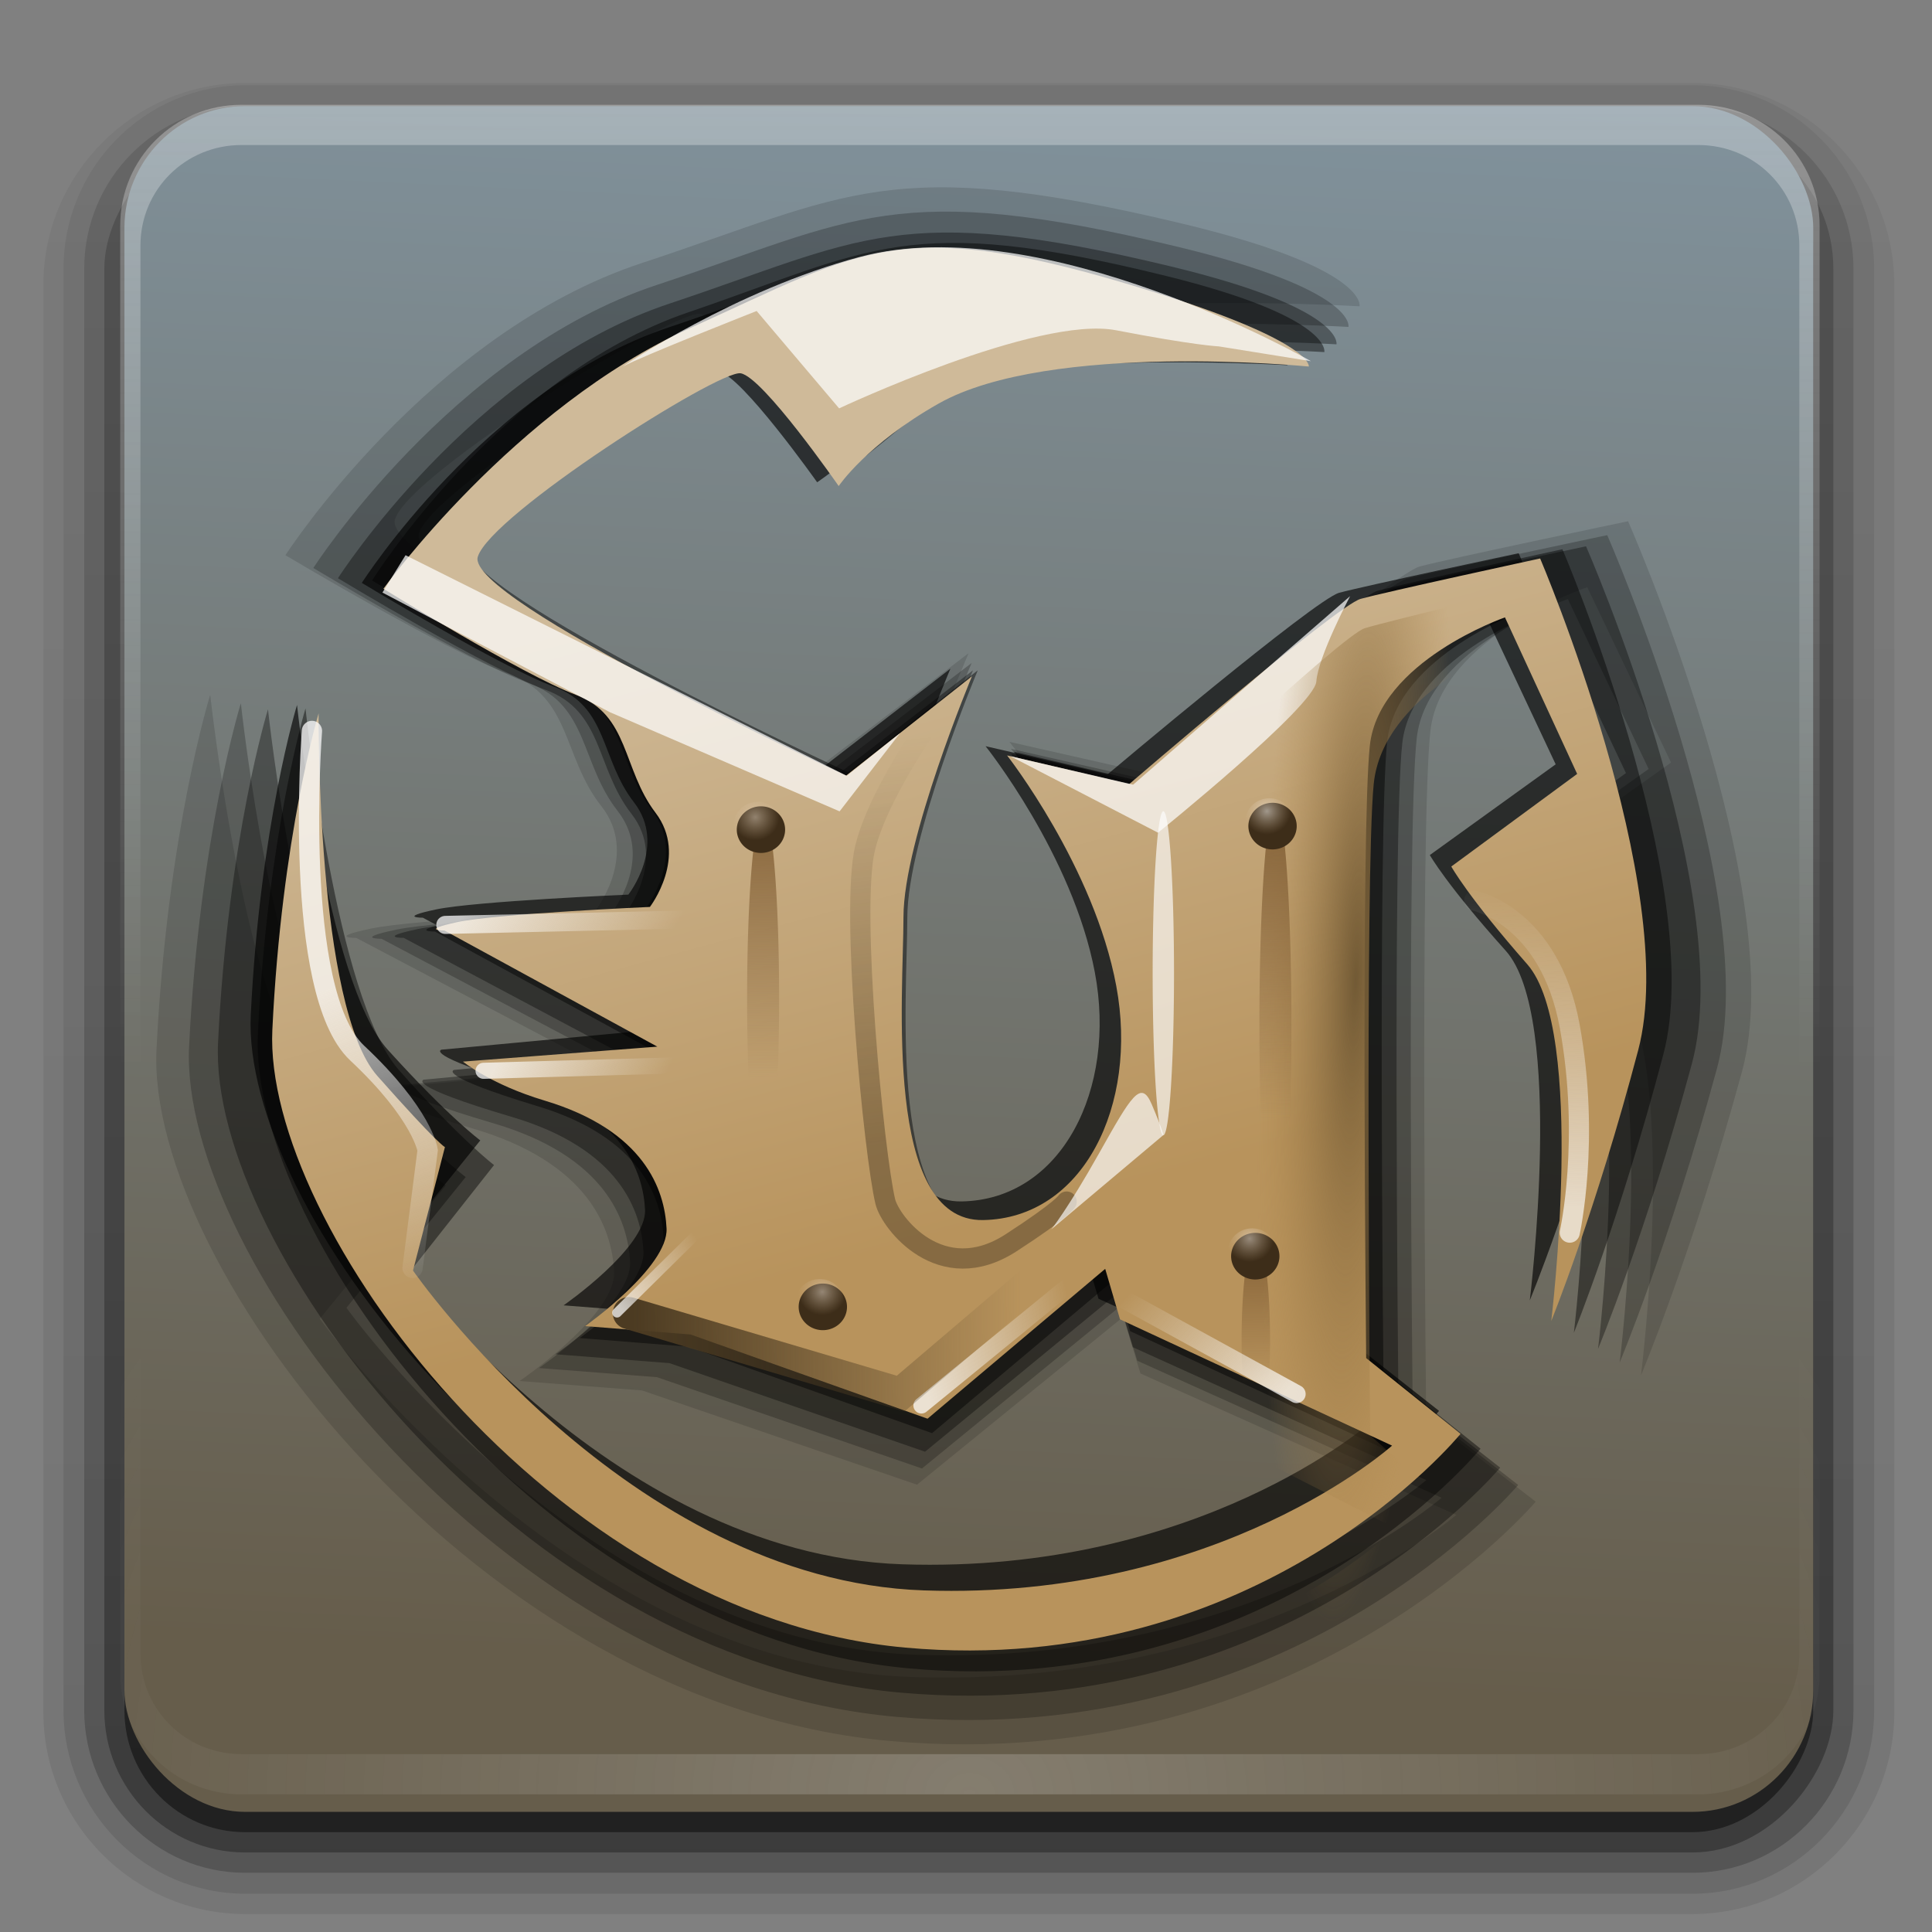 <?xml version="1.0" encoding="UTF-8" standalone="no"?>
<!-- Created with Inkscape (http://www.inkscape.org/) -->

<svg
   xmlns:dc="http://purl.org/dc/elements/1.1/"
   xmlns:cc="http://creativecommons.org/ns#"
   xmlns:rdf="http://www.w3.org/1999/02/22-rdf-syntax-ns#"
   xmlns:svg="http://www.w3.org/2000/svg"
   xmlns="http://www.w3.org/2000/svg"
   xmlns:xlink="http://www.w3.org/1999/xlink"
   version="1.0"
   width="96"
   height="96"
   id="svg2408">
  <rect width="100%" height="100%" fill="#808080" stroke="none"/>
  <defs
     id="defs2410">
    <linearGradient
       id="linearGradient4179">
      <stop
         id="stop4181"
         style="stop-color:#8295a1;stop-opacity:1"
         offset="0" />
      <stop
         id="stop4183"
         style="stop-color:#665d4b;stop-opacity:1"
         offset="1" />
    </linearGradient>
    <linearGradient
       id="linearGradient4559">
      <stop
         id="stop4561"
         style="stop-color:#46361f;stop-opacity:1"
         offset="0" />
      <stop
         id="stop4563"
         style="stop-color:#46361f;stop-opacity:0"
         offset="1" />
    </linearGradient>
    <linearGradient
       id="linearGradient4553">
      <stop
         id="stop4555"
         style="stop-color:#f0e6db;stop-opacity:1"
         offset="0" />
      <stop
         id="stop4557"
         style="stop-color:#d4b997;stop-opacity:0"
         offset="1" />
    </linearGradient>
    <linearGradient
       id="linearGradient4547">
      <stop
         id="stop4549"
         style="stop-color:#e4d4c0;stop-opacity:1"
         offset="0" />
      <stop
         id="stop4551"
         style="stop-color:#d4b997;stop-opacity:0"
         offset="1" />
    </linearGradient>
    <linearGradient
       id="linearGradient4539">
      <stop
         id="stop4541"
         style="stop-color:#f9f6f1;stop-opacity:1"
         offset="0" />
      <stop
         id="stop4543"
         style="stop-color:#d4b997;stop-opacity:0"
         offset="1" />
    </linearGradient>
    <linearGradient
       id="linearGradient4531">
      <stop
         id="stop4533"
         style="stop-color:#4c3b22;stop-opacity:1"
         offset="0" />
      <stop
         id="stop4535"
         style="stop-color:#4c3b22;stop-opacity:0"
         offset="1" />
    </linearGradient>
    <linearGradient
       id="linearGradient4523">
      <stop
         id="stop4525"
         style="stop-color:#725a35;stop-opacity:1"
         offset="0" />
      <stop
         id="stop4527"
         style="stop-color:#b1894d;stop-opacity:0"
         offset="1" />
    </linearGradient>
    <linearGradient
       id="linearGradient4473">
      <stop
         id="stop4475"
         style="stop-color:#fefefe;stop-opacity:1"
         offset="0" />
      <stop
         id="stop4477"
         style="stop-color:#fefefe;stop-opacity:0"
         offset="1" />
    </linearGradient>
    <linearGradient
       id="linearGradient4463">
      <stop
         id="stop4465"
         style="stop-color:#fefefe;stop-opacity:1"
         offset="0" />
      <stop
         id="stop4467"
         style="stop-color:#fefefe;stop-opacity:0"
         offset="1" />
    </linearGradient>
    <linearGradient
       id="linearGradient4455">
      <stop
         id="stop4457"
         style="stop-color:#fefefe;stop-opacity:1"
         offset="0" />
      <stop
         id="stop4459"
         style="stop-color:#fefefe;stop-opacity:0"
         offset="1" />
    </linearGradient>
    <linearGradient
       id="linearGradient4387">
      <stop
         id="stop4389"
         style="stop-color:#533c22;stop-opacity:1"
         offset="0" />
      <stop
         id="stop4391"
         style="stop-color:#533c22;stop-opacity:0"
         offset="1" />
    </linearGradient>
    <linearGradient
       id="linearGradient4373">
      <stop
         id="stop4375"
         style="stop-color:#533c22;stop-opacity:1"
         offset="0" />
      <stop
         id="stop4377"
         style="stop-color:#825f35;stop-opacity:0"
         offset="1" />
    </linearGradient>
    <linearGradient
       id="linearGradient4339">
      <stop
         id="stop4341"
         style="stop-color:#825f35;stop-opacity:1"
         offset="0" />
      <stop
         id="stop4343"
         style="stop-color:#825f35;stop-opacity:0"
         offset="1" />
    </linearGradient>
    <linearGradient
       id="linearGradient4285">
      <stop
         id="stop4287"
         style="stop-color:#eaddcd;stop-opacity:1"
         offset="0" />
      <stop
         id="stop4289"
         style="stop-color:#d4b997;stop-opacity:0"
         offset="1" />
    </linearGradient>
    <linearGradient
       id="linearGradient4162">
      <stop
         id="stop4164"
         style="stop-color:#cfba99;stop-opacity:1"
         offset="0" />
      <stop
         id="stop4166"
         style="stop-color:#b8935c;stop-opacity:1"
         offset="1" />
    </linearGradient>
    <linearGradient
       id="linearGradient4154">
      <stop
         id="stop4156"
         style="stop-color:#abb1c5;stop-opacity:1"
         offset="0" />
      <stop
         id="stop4158"
         style="stop-color:#4a535c;stop-opacity:1"
         offset="1" />
    </linearGradient>
    <linearGradient
       x1="45.448"
       y1="92.54"
       x2="45.448"
       y2="7.017"
       id="ButtonShadow"
       gradientUnits="userSpaceOnUse"
       gradientTransform="scale(1.006,0.994)">
      <stop
         id="stop3750"
         style="stop-color:#000000;stop-opacity:1"
         offset="0" />
      <stop
         id="stop3752"
         style="stop-color:#000000;stop-opacity:0.588"
         offset="1" />
    </linearGradient>
    <filter
       color-interpolation-filters="sRGB"
       id="filter3174">
      <feGaussianBlur
         stdDeviation="1.71"
         id="feGaussianBlur3176" />
    </filter>
    <linearGradient
       x1="48"
       y1="20.221"
       x2="48"
       y2="138.661"
       id="linearGradient8478"
       xlink:href="#linearGradient3737-2-3"
       gradientUnits="userSpaceOnUse" />
    <linearGradient
       x1="45.448"
       y1="92.54"
       x2="45.448"
       y2="7.017"
       id="linearGradient8476"
       xlink:href="#ButtonShadow-07"
       gradientUnits="userSpaceOnUse"
       gradientTransform="scale(1.006,0.994)" />
    <linearGradient
       x1="45.448"
       y1="92.54"
       x2="45.448"
       y2="7.017"
       id="linearGradient8474"
       xlink:href="#ButtonShadow-08"
       gradientUnits="userSpaceOnUse"
       gradientTransform="scale(1.006,0.994)" />
    <linearGradient
       x1="45.448"
       y1="92.54"
       x2="45.448"
       y2="7.017"
       id="ButtonShadow-3"
       gradientUnits="userSpaceOnUse"
       gradientTransform="scale(1.006,0.994)">
      <stop
         id="stop3750-3"
         style="stop-color:#000000;stop-opacity:1"
         offset="0" />
      <stop
         id="stop3752-7"
         style="stop-color:#000000;stop-opacity:0.588"
         offset="1" />
    </linearGradient>
    <filter
       color-interpolation-filters="sRGB"
       id="filter3174-9">
      <feGaussianBlur
         stdDeviation="1.71"
         id="feGaussianBlur3176-8" />
    </filter>
    <filter
       x="-0.192"
       y="-0.192"
       width="1.384"
       height="1.384"
       color-interpolation-filters="sRGB"
       id="filter3794-71">
      <feGaussianBlur
         id="feGaussianBlur3796-90"
         stdDeviation="5.28" />
    </filter>
    <clipPath
       id="clipPath3613-01">
      <rect
         width="84"
         height="84"
         rx="6"
         ry="6"
         x="6"
         y="6"
         id="rect3615-422"
         style="fill:#fefefe;fill-opacity:1;fill-rule:nonzero;stroke:none" />
    </clipPath>
    <linearGradient
       id="linearGradient3737-2-3">
      <stop
         id="stop3739-00"
         style="stop-color:#fefefe;stop-opacity:1"
         offset="0" />
      <stop
         id="stop3741-66"
         style="stop-color:#fefefe;stop-opacity:0"
         offset="1" />
    </linearGradient>
    <filter
       color-interpolation-filters="sRGB"
       id="filter3174-28">
      <feGaussianBlur
         id="feGaussianBlur3176-3"
         stdDeviation="1.71" />
    </filter>
    <linearGradient
       x1="45.448"
       y1="92.54"
       x2="45.448"
       y2="7.017"
       id="ButtonShadow-07"
       gradientUnits="userSpaceOnUse"
       gradientTransform="scale(1.006,0.994)">
      <stop
         id="stop3750-88"
         style="stop-color:#000000;stop-opacity:1"
         offset="0" />
      <stop
         id="stop3752-20"
         style="stop-color:#000000;stop-opacity:0.588"
         offset="1" />
    </linearGradient>
    <filter
       color-interpolation-filters="sRGB"
       id="filter3174-1">
      <feGaussianBlur
         stdDeviation="1.71"
         id="feGaussianBlur3176-1" />
    </filter>
    <linearGradient
       x1="45.448"
       y1="92.54"
       x2="45.448"
       y2="7.017"
       id="ButtonShadow-08"
       gradientUnits="userSpaceOnUse"
       gradientTransform="scale(1.006,0.994)">
      <stop
         id="stop3750-0"
         style="stop-color:#000000;stop-opacity:1"
         offset="0" />
      <stop
         id="stop3752-4"
         style="stop-color:#000000;stop-opacity:0.588"
         offset="1" />
    </linearGradient>
    <filter
       color-interpolation-filters="sRGB"
       id="filter3174-0">
      <feGaussianBlur
         stdDeviation="1.71"
         id="feGaussianBlur3176-34" />
    </filter>
    <linearGradient
       x1="45.448"
       y1="92.54"
       x2="45.448"
       y2="7.017"
       id="ButtonShadow-6"
       gradientUnits="userSpaceOnUse"
       gradientTransform="scale(1.006,0.994)">
      <stop
         id="stop3750-5"
         style="stop-color:#000000;stop-opacity:1"
         offset="0" />
      <stop
         id="stop3752-0"
         style="stop-color:#000000;stop-opacity:0.588"
         offset="1" />
    </linearGradient>
    <linearGradient
       x1="45.448"
       y1="92.54"
       x2="45.448"
       y2="7.017"
       id="ButtonShadow-6-0"
       gradientUnits="userSpaceOnUse"
       gradientTransform="scale(1.006,0.994)">
      <stop
         id="stop3750-5-4"
         style="stop-color:#000000;stop-opacity:1"
         offset="0" />
      <stop
         id="stop3752-0-8"
         style="stop-color:#000000;stop-opacity:0.588"
         offset="1" />
    </linearGradient>
    <filter
       color-interpolation-filters="sRGB"
       id="filter3174-0-6">
      <feGaussianBlur
         stdDeviation="1.71"
         id="feGaussianBlur3176-34-9" />
    </filter>
    <linearGradient
       x1="45.448"
       y1="92.54"
       x2="45.448"
       y2="7.017"
       id="ButtonShadow-08-4"
       gradientUnits="userSpaceOnUse"
       gradientTransform="scale(1.006,0.994)">
      <stop
         id="stop3750-0-3"
         style="stop-color:#000000;stop-opacity:1"
         offset="0" />
      <stop
         id="stop3752-4-3"
         style="stop-color:#000000;stop-opacity:0.588"
         offset="1" />
    </linearGradient>
    <filter
       color-interpolation-filters="sRGB"
       id="filter3174-1-0">
      <feGaussianBlur
         stdDeviation="1.71"
         id="feGaussianBlur3176-1-6" />
    </filter>
    <linearGradient
       x1="45.448"
       y1="92.54"
       x2="45.448"
       y2="7.017"
       id="ButtonShadow-07-6"
       gradientUnits="userSpaceOnUse"
       gradientTransform="scale(1.006,0.994)">
      <stop
         id="stop3750-88-8"
         style="stop-color:#000000;stop-opacity:1"
         offset="0" />
      <stop
         id="stop3752-20-2"
         style="stop-color:#000000;stop-opacity:0.588"
         offset="1" />
    </linearGradient>
    <filter
       color-interpolation-filters="sRGB"
       id="filter3174-28-9">
      <feGaussianBlur
         id="feGaussianBlur3176-3-7"
         stdDeviation="1.71" />
    </filter>
    <linearGradient
       id="linearGradient3737-2-3-3">
      <stop
         id="stop3739-00-2"
         style="stop-color:#fefefe;stop-opacity:1"
         offset="0" />
      <stop
         id="stop3741-66-1"
         style="stop-color:#fefefe;stop-opacity:0"
         offset="1" />
    </linearGradient>
    <clipPath
       id="clipPath3613-01-0">
      <rect
         width="84"
         height="84"
         rx="6"
         ry="6"
         x="6"
         y="6"
         id="rect3615-422-5"
         style="fill:#fefefe;fill-opacity:1;fill-rule:nonzero;stroke:none" />
    </clipPath>
    <filter
       x="-0.192"
       y="-0.192"
       width="1.384"
       height="1.384"
       color-interpolation-filters="sRGB"
       id="filter3794-71-2">
      <feGaussianBlur
         id="feGaussianBlur3796-90-1"
         stdDeviation="5.28" />
    </filter>
    <filter
       color-interpolation-filters="sRGB"
       id="filter3174-9-1">
      <feGaussianBlur
         stdDeviation="1.71"
         id="feGaussianBlur3176-8-6" />
    </filter>
    <linearGradient
       x1="45.448"
       y1="92.54"
       x2="45.448"
       y2="7.017"
       id="ButtonShadow-3-5"
       gradientUnits="userSpaceOnUse"
       gradientTransform="scale(1.006,0.994)">
      <stop
         id="stop3750-3-9"
         style="stop-color:#000000;stop-opacity:1"
         offset="0" />
      <stop
         id="stop3752-7-9"
         style="stop-color:#000000;stop-opacity:0.588"
         offset="1" />
    </linearGradient>
    <linearGradient
       x1="45.448"
       y1="92.54"
       x2="45.448"
       y2="7.017"
       id="linearGradient8474-1"
       xlink:href="#ButtonShadow-08-4"
       gradientUnits="userSpaceOnUse"
       gradientTransform="scale(1.006,0.994)" />
    <linearGradient
       x1="45.448"
       y1="92.54"
       x2="45.448"
       y2="7.017"
       id="linearGradient8476-2"
       xlink:href="#ButtonShadow-07-6"
       gradientUnits="userSpaceOnUse"
       gradientTransform="scale(1.006,0.994)" />
    <linearGradient
       x1="48"
       y1="20.221"
       x2="48"
       y2="138.661"
       id="linearGradient8478-5"
       xlink:href="#linearGradient3737-2-3-3"
       gradientUnits="userSpaceOnUse" />
    <filter
       color-interpolation-filters="sRGB"
       id="filter3174-8">
      <feGaussianBlur
         stdDeviation="1.71"
         id="feGaussianBlur3176-95" />
    </filter>
    <linearGradient
       x1="45.448"
       y1="92.54"
       x2="45.448"
       y2="7.017"
       id="ButtonShadow-1"
       gradientUnits="userSpaceOnUse"
       gradientTransform="scale(1.006,0.994)">
      <stop
         id="stop3750-79"
         style="stop-color:#000000;stop-opacity:1"
         offset="0" />
      <stop
         id="stop3752-56"
         style="stop-color:#000000;stop-opacity:0.588"
         offset="1" />
    </linearGradient>
    <filter
       color-interpolation-filters="sRGB"
       id="filter3174-4">
      <feGaussianBlur
         id="feGaussianBlur3176-0"
         stdDeviation="1.71" />
    </filter>
    <linearGradient
       x1="45.448"
       y1="92.54"
       x2="45.448"
       y2="7.017"
       id="ButtonShadow-879"
       gradientUnits="userSpaceOnUse"
       gradientTransform="scale(1.006,0.994)">
      <stop
         id="stop3750-38"
         style="stop-color:#000000;stop-opacity:1"
         offset="0" />
      <stop
         id="stop3752-8"
         style="stop-color:#000000;stop-opacity:0.588"
         offset="1" />
    </linearGradient>
    <linearGradient
       id="linearGradient3737-83">
      <stop
         id="stop3739-61"
         style="stop-color:#fefefe;stop-opacity:1"
         offset="0" />
      <stop
         id="stop3741-00"
         style="stop-color:#fefefe;stop-opacity:0"
         offset="1" />
    </linearGradient>
    <linearGradient
       id="linearGradient5832">
      <stop
         id="stop5834"
         style="stop-color:#152062;stop-opacity:1"
         offset="0" />
      <stop
         id="stop5836"
         style="stop-color:#504dee;stop-opacity:1"
         offset="1" />
    </linearGradient>
    <linearGradient
       x1="66.545"
       y1="57.262"
       x2="84.019"
       y2="34.942"
       id="linearGradient19313"
       xlink:href="#linearGradient5832"
       gradientUnits="userSpaceOnUse" />
    <mask
       id="mask19309">
      <path
         d="m 100.763,58.347 a 30.936,23.158 0 1 1 -61.872,0 30.936,23.158 0 1 1 61.872,0 z"
         transform="matrix(1.363,-1.136,1.115,1.518,-111.979,39.672)"
         id="path19311"
         style="fill:url(#linearGradient19313);fill-opacity:1;stroke:none" />
    </mask>
    <linearGradient
       id="linearGradient19325">
      <stop
         id="stop19327"
         style="stop-color:#152062;stop-opacity:1"
         offset="0" />
      <stop
         id="stop19329"
         style="stop-color:#504dee;stop-opacity:1"
         offset="1" />
    </linearGradient>
    <linearGradient
       x1="6"
       y1="48"
       x2="90"
       y2="48"
       id="linearGradient19321"
       xlink:href="#linearGradient19325"
       gradientUnits="userSpaceOnUse" />
    <linearGradient
       x1="45.448"
       y1="92.54"
       x2="45.448"
       y2="7.017"
       id="ButtonShadow-0-1-8"
       gradientUnits="userSpaceOnUse"
       gradientTransform="matrix(1.006,0,0,0.994,100,0)">
      <stop
         id="stop3750-8-5-8"
         style="stop-color:#000000;stop-opacity:1"
         offset="0" />
      <stop
         id="stop3752-5-0-8"
         style="stop-color:#000000;stop-opacity:0.588"
         offset="1" />
    </linearGradient>
    <filter
       color-interpolation-filters="sRGB"
       id="filter3174-44">
      <feGaussianBlur
         stdDeviation="1.71"
         id="feGaussianBlur3176-9" />
    </filter>
    <linearGradient
       x1="45.448"
       y1="92.54"
       x2="45.448"
       y2="7.017"
       id="ButtonShadow-2"
       gradientUnits="userSpaceOnUse"
       gradientTransform="scale(1.006,0.994)">
      <stop
         id="stop3750-05"
         style="stop-color:#000000;stop-opacity:1"
         offset="0" />
      <stop
         id="stop3752-9"
         style="stop-color:#000000;stop-opacity:0.588"
         offset="1" />
    </linearGradient>
    <radialGradient
       cx="47.535"
       cy="5.654"
       r="42"
       fx="47.535"
       fy="5.654"
       id="radialGradient4160"
       xlink:href="#linearGradient4154"
       gradientUnits="userSpaceOnUse"
       gradientTransform="matrix(1.476,0.099,-0.068,0.998,-22.237,-4.676)" />
    <radialGradient
       cx="26.235"
       cy="6.878"
       r="42"
       fx="26.235"
       fy="6.878"
       id="radialGradient4379"
       xlink:href="#linearGradient4373"
       gradientUnits="userSpaceOnUse" />
    <radialGradient
       cx="10.475"
       cy="67.57"
       r="42"
       fx="10.475"
       fy="67.57"
       id="radialGradient4393"
       xlink:href="#linearGradient4387"
       gradientUnits="userSpaceOnUse"
       gradientTransform="matrix(0.993,-0.12,0.054,0.434,-3.545,39.52)" />
    <linearGradient
       x1="32.251"
       y1="6.132"
       x2="32.251"
       y2="90.239"
       id="linearGradient3257"
       xlink:href="#ButtonShadow-0-1-8"
       gradientUnits="userSpaceOnUse"
       gradientTransform="matrix(1.024,0,0,-1.002,-1.143,98.042)" />
    <linearGradient
       x1="32.251"
       y1="6.132"
       x2="32.251"
       y2="90.239"
       id="linearGradient3259"
       xlink:href="#ButtonShadow-0-1-8"
       gradientUnits="userSpaceOnUse"
       gradientTransform="matrix(1.024,0,0,1.012,-1.143,-98.071)" />
    <linearGradient
       x1="32.251"
       y1="6.132"
       x2="32.251"
       y2="90.239"
       id="linearGradient3261"
       xlink:href="#ButtonShadow-0-1-8"
       gradientUnits="userSpaceOnUse"
       gradientTransform="matrix(1.024,0,0,1.012,-1.143,-98.071)" />
    <linearGradient
       x1="32.251"
       y1="6.132"
       x2="32.251"
       y2="90.239"
       id="linearGradient3263"
       xlink:href="#ButtonShadow-0-1-8"
       gradientUnits="userSpaceOnUse"
       gradientTransform="matrix(1.024,0,0,1.012,-1.143,-98.071)" />
    <linearGradient
       x1="32.251"
       y1="6.132"
       x2="32.251"
       y2="90.239"
       id="linearGradient3265"
       xlink:href="#ButtonShadow-0-1-8"
       gradientUnits="userSpaceOnUse"
       gradientTransform="translate(0,-97)" />
    <radialGradient
       cx="47.535"
       cy="5.654"
       r="42"
       fx="47.535"
       fy="5.654"
       id="radialGradient3269"
       xlink:href="#linearGradient4154"
       gradientUnits="userSpaceOnUse"
       gradientTransform="matrix(1.476,0.099,-0.068,0.998,-22.237,-4.676)" />
    <radialGradient
       cx="26.235"
       cy="6.878"
       r="42"
       fx="26.235"
       fy="6.878"
       id="radialGradient3275"
       xlink:href="#linearGradient4373"
       gradientUnits="userSpaceOnUse" />
    <radialGradient
       cx="10.475"
       cy="67.57"
       r="42"
       fx="10.475"
       fy="67.57"
       id="radialGradient3277"
       xlink:href="#linearGradient4387"
       gradientUnits="userSpaceOnUse"
       gradientTransform="matrix(0.993,-0.12,0.054,0.434,-3.545,39.52)" />
    <radialGradient
       cx="48"
       cy="90.172"
       r="42"
       fx="48"
       fy="90.172"
       id="radialGradient3281"
       xlink:href="#linearGradient3737-83"
       gradientUnits="userSpaceOnUse"
       gradientTransform="matrix(1.157,0,0,0.996,-7.551,0.197)" />
    <radialGradient
       cx="-84.026"
       cy="29.223"
       r="0.972"
       fx="-84.026"
       fy="29.223"
       id="radialGradient3303"
       xlink:href="#linearGradient4539"
       gradientUnits="userSpaceOnUse"
       gradientTransform="matrix(1,0,0,0.795,0,6.063)" />
    <radialGradient
       cx="-84.026"
       cy="29.327"
       r="0.972"
       fx="-84.026"
       fy="29.327"
       id="radialGradient3305"
       xlink:href="#linearGradient4547"
       gradientUnits="userSpaceOnUse"
       gradientTransform="matrix(1,0,0,0.795,0,6.063)" />
    <radialGradient
       cx="-83.823"
       cy="29.223"
       r="0.972"
       fx="-83.823"
       fy="29.223"
       id="radialGradient3307"
       xlink:href="#linearGradient4285"
       gradientUnits="userSpaceOnUse"
       gradientTransform="matrix(1,0,0,0.795,0,6.063)" />
    <radialGradient
       cx="-84.026"
       cy="29.118"
       r="0.972"
       fx="-84.026"
       fy="29.118"
       id="radialGradient3309"
       xlink:href="#linearGradient4553"
       gradientUnits="userSpaceOnUse"
       gradientTransform="matrix(1,0,0,0.795,0,6.063)" />
    <linearGradient
       x1="45.385"
       y1="66.302"
       x2="53.097"
       y2="64.552"
       id="linearGradient3320"
       xlink:href="#linearGradient4463"
       gradientUnits="userSpaceOnUse"
       gradientTransform="matrix(0.684,-0.129,0.179,0.493,-13.156,36.701)" />
    <linearGradient
       x1="45.385"
       y1="66.302"
       x2="53.097"
       y2="64.552"
       id="linearGradient3323"
       xlink:href="#linearGradient4463"
       gradientUnits="userSpaceOnUse"
       gradientTransform="matrix(0.792,0.61,-0.61,0.792,30.396,-30.056)" />
    <linearGradient
       x1="45.385"
       y1="66.302"
       x2="53.097"
       y2="64.552"
       id="linearGradient3326"
       xlink:href="#linearGradient4463"
       gradientUnits="userSpaceOnUse"
       gradientTransform="matrix(0.998,0.61,-0.769,0.792,30.148,-37.306)" />
    <linearGradient
       x1="14.855"
       y1="49.875"
       x2="20.25"
       y2="64.875"
       id="linearGradient3329"
       xlink:href="#linearGradient4473"
       gradientUnits="userSpaceOnUse"
       gradientTransform="matrix(1,0,0,1.016,0,-1.033)" />
    <linearGradient
       x1="60.458"
       y1="48.977"
       x2="60.634"
       y2="63.296"
       id="linearGradient3346"
       xlink:href="#linearGradient4339"
       gradientUnits="userSpaceOnUse"
       gradientTransform="matrix(0.692,0,0,1.051,21.458,-10.949)" />
    <linearGradient
       x1="60.458"
       y1="48.977"
       x2="60.634"
       y2="63.296"
       id="linearGradient3349"
       xlink:href="#linearGradient4339"
       gradientUnits="userSpaceOnUse"
       gradientTransform="matrix(0.692,0,0,0.89,-3.998,-2.794)" />
    <linearGradient
       x1="31.75"
       y1="66.125"
       x2="51"
       y2="65.875"
       id="linearGradient3352"
       xlink:href="#linearGradient4531"
       gradientUnits="userSpaceOnUse"
       gradientTransform="translate(-0.25,0.25)" />
    <linearGradient
       x1="45.744"
       y1="56.769"
       x2="43.878"
       y2="36.769"
       id="linearGradient3355"
       xlink:href="#linearGradient4559"
       gradientUnits="userSpaceOnUse" />
    <linearGradient
       x1="45.385"
       y1="66.302"
       x2="53.097"
       y2="64.552"
       id="linearGradient3358"
       xlink:href="#linearGradient4463"
       gradientUnits="userSpaceOnUse"
       gradientTransform="matrix(-0.458,-1.118,0.905,-0.566,22.194,159.986)" />
    <linearGradient
       x1="73.75"
       y1="59.75"
       x2="74.457"
       y2="44"
       id="linearGradient3361"
       xlink:href="#linearGradient4455"
       gradientUnits="userSpaceOnUse" />
    <linearGradient
       x1="45.385"
       y1="66.302"
       x2="53.097"
       y2="64.552"
       id="linearGradient3364"
       xlink:href="#linearGradient4463"
       gradientUnits="userSpaceOnUse" />
    <radialGradient
       cx="102.641"
       cy="91.873"
       r="34.14"
       fx="102.641"
       fy="91.873"
       id="radialGradient3367"
       xlink:href="#linearGradient4523"
       gradientUnits="userSpaceOnUse"
       gradientTransform="matrix(0.139,0.006,-0.035,0.937,56.317,-38.052)" />
    <linearGradient
       x1="60.458"
       y1="48.977"
       x2="60.634"
       y2="63.296"
       id="linearGradient3373"
       xlink:href="#linearGradient4339"
       gradientUnits="userSpaceOnUse"
       gradientTransform="matrix(0.615,0,0,0.483,25.143,38.126)" />
    <linearGradient
       x1="44.989"
       y1="26.655"
       x2="53.871"
       y2="59.535"
       id="linearGradient3376"
       xlink:href="#linearGradient4162"
       gradientUnits="userSpaceOnUse" />
    <radialGradient
       cx="26.235"
       cy="6.878"
       r="42"
       fx="26.235"
       fy="6.878"
       id="radialGradient3407"
       xlink:href="#linearGradient4373"
       gradientUnits="userSpaceOnUse" />
    <linearGradient
       x1="72.372"
       y1="1.137"
       x2="68.431"
       y2="84.211"
       id="linearGradient4185"
       xlink:href="#linearGradient4179"
       gradientUnits="userSpaceOnUse" />
    <linearGradient
       x1="36.357"
       y1="6"
       x2="36.357"
       y2="53.893"
       id="linearGradient4187"
       xlink:href="#linearGradient3737-83"
       gradientUnits="userSpaceOnUse" />
  </defs>
  <g
     id="layer2"
     style="display:none">
    <rect
       width="86"
       height="85"
       rx="6"
       ry="6"
       x="5"
       y="7"
       id="rect3745"
       style="opacity:0.9;fill:url(#ButtonShadow);fill-opacity:1;fill-rule:nonzero;stroke:none;filter:url(#filter3174)" />
  </g>
  <g
     transform="translate(115.543,0.852)"
     id="layer2-6"
     style="display:none">
    <rect
       width="86"
       height="85"
       rx="6"
       ry="6"
       x="5"
       y="7"
       id="rect3745-02"
       style="opacity:0.9;fill:url(#ButtonShadow-6);fill-opacity:1;fill-rule:nonzero;stroke:none;filter:url(#filter3174-0)" />
  </g>
  <g
     transform="translate(235.43,0.852)"
     id="layer2-7"
     style="display:none">
    <rect
       width="86"
       height="85"
       rx="6"
       ry="6"
       x="5"
       y="7"
       id="rect3745-0"
       style="opacity:0.9;fill:url(#ButtonShadow-3);fill-opacity:1;fill-rule:nonzero;stroke:none;filter:url(#filter3174-9)" />
  </g>
  <g
     transform="matrix(0.958,0,0,0.948,252.014,5.136)"
     id="layer2-9"
     style="display:none">
    <rect
       width="86"
       height="85"
       rx="6"
       ry="6"
       x="5"
       y="7"
       id="rect3745-3"
       style="opacity:0.9;fill:url(#linearGradient8474);fill-opacity:1;fill-rule:nonzero;stroke:none;filter:url(#filter3174-1)" />
  </g>
  <g
     transform="matrix(1.022,0,0,1.011,248.669,2.13)"
     id="layer2-20"
     style="display:none">
    <rect
       width="86"
       height="85"
       rx="6"
       ry="6"
       x="5"
       y="7"
       id="rect3745-64"
       style="opacity:0.9;fill:url(#linearGradient8476);fill-opacity:1;fill-rule:nonzero;stroke:none;filter:url(#filter3174-28)" />
  </g>
  <g
     transform="matrix(1.022,0,0,1.011,248.669,2.13)"
     id="layer5-35"
     style="display:none">
    <rect
       width="66"
       height="66"
       rx="12"
       ry="12"
       x="15"
       y="15"
       clip-path="url(#clipPath3613-01)"
       id="rect3171-20"
       style="opacity:0.1;fill:url(#linearGradient8478);fill-opacity:1;fill-rule:nonzero;stroke:#fefefe;stroke-width:0.5;stroke-linecap:round;stroke-linejoin:miter;stroke-miterlimit:4;stroke-opacity:1;stroke-dasharray:none;stroke-dashoffset:0;filter:url(#filter3794-71)" />
  </g>
  <g
     transform="translate(126.958,-5.724)"
     id="layer2-92"
     style="display:none">
    <rect
       width="86"
       height="85"
       rx="6"
       ry="6"
       x="5"
       y="7"
       id="rect3745-31"
       style="opacity:0.9;fill:url(#ButtonShadow-1);fill-opacity:1;fill-rule:nonzero;stroke:none;filter:url(#filter3174-8)" />
  </g>
  <g
     transform="translate(242.501,-4.872)"
     id="layer2-6-8"
     style="display:none">
    <rect
       width="86"
       height="85"
       rx="6"
       ry="6"
       x="5"
       y="7"
       id="rect3745-02-7"
       style="opacity:0.9;fill:url(#ButtonShadow-6-0);fill-opacity:1;fill-rule:nonzero;stroke:none;filter:url(#filter3174-0-6)" />
  </g>
  <g
     transform="translate(362.388,-4.872)"
     id="layer2-7-6"
     style="display:none">
    <rect
       width="86"
       height="85"
       rx="6"
       ry="6"
       x="5"
       y="7"
       id="rect3745-0-3"
       style="opacity:0.9;fill:url(#ButtonShadow-3-5);fill-opacity:1;fill-rule:nonzero;stroke:none;filter:url(#filter3174-9-1)" />
  </g>
  <g
     transform="matrix(0.958,0,0,0.948,378.972,-0.588)"
     id="layer2-9-8"
     style="display:none">
    <rect
       width="86"
       height="85"
       rx="6"
       ry="6"
       x="5"
       y="7"
       id="rect3745-3-5"
       style="opacity:0.9;fill:url(#linearGradient8474-1);fill-opacity:1;fill-rule:nonzero;stroke:none;filter:url(#filter3174-1-0)" />
  </g>
  <g
     transform="matrix(1.022,0,0,1.011,375.627,-3.594)"
     id="layer2-20-5"
     style="display:none">
    <rect
       width="86"
       height="85"
       rx="6"
       ry="6"
       x="5"
       y="7"
       id="rect3745-64-0"
       style="opacity:0.9;fill:url(#linearGradient8476-2);fill-opacity:1;fill-rule:nonzero;stroke:none;filter:url(#filter3174-28-9)" />
  </g>
  <g
     transform="matrix(1.022,0,0,1.011,375.627,-3.594)"
     id="layer5-35-1"
     style="display:none">
    <rect
       width="66"
       height="66"
       rx="12"
       ry="12"
       x="15"
       y="15"
       clip-path="url(#clipPath3613-01-0)"
       id="rect3171-20-2"
       style="opacity:0.1;fill:url(#linearGradient8478-5);fill-opacity:1;fill-rule:nonzero;stroke:#fefefe;stroke-width:0.5;stroke-linecap:round;stroke-linejoin:miter;stroke-miterlimit:4;stroke-opacity:1;stroke-dasharray:none;stroke-dashoffset:0;filter:url(#filter3794-71-2)" />
  </g>
  <g
     transform="translate(124.252,-23.161)"
     id="layer2-8"
     style="display:none">
    <rect
       width="86"
       height="85"
       rx="6"
       ry="6"
       x="5"
       y="7"
       id="rect3745-6"
       style="opacity:0.9;fill:url(#ButtonShadow-879);fill-opacity:1;fill-rule:nonzero;stroke:none;filter:url(#filter3174-4)" />
  </g>
  <g
     transform="matrix(0.958,0,0,0.957,2.125,3.256)"
     id="layer2-99"
     style="display:none">
    <rect
       width="86"
       height="85"
       rx="6"
       ry="6"
       x="5"
       y="7"
       id="rect3745-34"
       style="opacity:0.9;fill:url(#ButtonShadow-2);fill-opacity:1;fill-rule:nonzero;stroke:none;filter:url(#filter3174-44)" />
  </g>
  <g
     transform="matrix(1.125,0,0,1.064,-4.852,-4.769)"
     mask="url(#mask19309)"
     id="g19297"
     style="fill:url(#linearGradient19321);fill-opacity:1;display:inline" />
  <g
     transform="matrix(0.926,0,0,1.009,1.126,1.47)"
     id="g4381"
     style="fill:url(#radialGradient3277);fill-opacity:1;display:inline" />
  <g
     id="g4480">
    <g
       transform="matrix(0.999,0,0,1.009,0.189,-0.78)"
       id="layer6-42-7"
       style="display:inline">
      <path
         d="m 12,95.031 c -5.511,0 -10.031,-4.476 -10.031,-9.933 l 0,-70.305 C 1.969,9.336 6.489,4.86 12,4.86 l 72,0 c 5.511,0 10.031,4.476 10.031,9.933 l 0,70.305 c 0,5.457 -4.52,9.933 -10.031,9.933 l -72,0 z"
         id="path3786-7-6"
         style="opacity:0.08;fill:url(#linearGradient3257);fill-opacity:1;fill-rule:nonzero;stroke:none;display:inline" />
      <path
         d="m 12,-94.031 c -4.972,0 -9.031,4.06 -9.031,9.031 l 0,71 c 0,4.972 4.06,9.031 9.031,9.031 l 72,0 c 4.972,0 9.031,-4.06 9.031,-9.031 l 0,-71 c 0,-4.972 -4.06,-9.031 -9.031,-9.031 l -72,0 z"
         transform="scale(1,-1)"
         id="path3778-4-4"
         style="opacity:0.1;fill:url(#linearGradient3259);fill-opacity:1;fill-rule:nonzero;stroke:none;display:inline" />
      <path
         d="m 12,-93 c -4.409,0 -8,3.591 -8,8 l 0,71 c 0,4.409 3.591,8 8,8 l 72,0 c 4.409,0 8,-3.591 8,-8 l 0,-71 c 0,-4.409 -3.591,-8 -8,-8 l -72,0 z"
         transform="scale(1,-1)"
         id="path3770-0-5"
         style="opacity:0.2;fill:url(#linearGradient3261);fill-opacity:1;fill-rule:nonzero;stroke:none;display:inline" />
      <rect
         width="86"
         height="85"
         rx="7"
         ry="7"
         x="5"
         y="-92"
         transform="scale(1,-1)"
         id="rect3723-3-1"
         style="opacity:0.3;fill:url(#linearGradient3263);fill-opacity:1;fill-rule:nonzero;stroke:none;display:inline" />
      <rect
         width="84"
         height="84"
         rx="6"
         ry="6"
         x="6"
         y="-91"
         transform="scale(1,-1)"
         id="rect3716-28-33"
         style="opacity:0.45;fill:url(#linearGradient3265);fill-opacity:1;fill-rule:nonzero;stroke:none;display:inline" />
    </g>
    <g
       transform="matrix(0.999,0,0,1.009,0.189,-0.78)"
       id="layer1-0-1"
       style="fill:url(#radialGradient3269);fill-opacity:1;display:inline">
      <rect
         width="84"
         height="84"
         rx="6"
         ry="6"
         x="6"
         y="6"
         id="rect2419-3-95"
         style="fill:url(#linearGradient4185);fill-opacity:1;fill-rule:nonzero;stroke:none" />
    </g>
    <path
       d="m 63.966,18.146 c 0,0 -15.36,-0.902 -18.395,1.803 -3.035,2.705 -4.967,4.016 -4.967,4.016 0,0 -3.771,-5.327 -4.875,-5.491 -1.104,-0.164 -12.417,6.884 -13.06,8.933 -0.644,2.049 18.303,10.654 18.303,10.654 l 6.254,-4.835 c 0,0 -3.403,7.95 -3.403,11.72 0,3.77 -1.012,14.834 3.955,14.752 4.967,-0.082 7.726,-5.573 6.622,-11.392 -1.104,-5.819 -5.427,-11.228 -5.427,-11.228 l 6.07,1.393 c 0,0 10.301,-8.687 11.497,-9.015 1.196,-0.328 8.922,-1.967 8.922,-1.967 0,0 6.99,16.064 4.875,23.932 -2.115,7.868 -4.323,13.195 -4.323,13.195 0,0 1.748,-14.097 -1.196,-17.375 -2.943,-3.278 -3.771,-4.754 -3.771,-4.754 l 6.254,-4.508 -3.587,-7.622 c 0,0 -6.254,2.131 -6.714,6.229 -0.46,4.098 -0.184,29.832 -0.184,29.832 l 4.691,3.688 c 0,0 -9.933,11.966 -27.593,10.409 C 26.256,78.958 12,59.862 12.46,50.437 c 0.46,-9.425 2.299,-15.408 2.299,-15.408 0,0 1.472,13.769 4.507,17.129 3.035,3.36 4.599,4.508 4.599,4.508 l -4.415,5.491 c 0,0 10.669,15.08 25.385,15.572 14.716,0.492 23.27,-7.048 23.27,-7.048 L 54.585,64.534 53.849,62.075 45.019,69.369 33.246,65.271 28.004,64.862 c 0,0 4.139,-2.869 4.047,-4.754 -0.092,-1.885 -1.104,-4.754 -6.07,-6.229 -4.967,-1.475 -4.047,-1.721 -4.047,-1.721 l 9.657,-0.902 -10.577,-5.655 c 0,0 -1.288,0 0.644,-0.41 1.931,-0.41 9.565,-0.738 9.565,-0.738 0,0 1.931,-2.459 0.276,-4.59 C 29.843,37.734 30.211,35.111 27.544,34.128 24.877,33.144 17.979,28.964 17.979,28.964 c 0,0 6.14,-9.653 15.268,-12.703 8.83,-2.95 10.577,-4.754 23.086,-1.721 8.042,1.95 7.634,3.606 7.634,3.606 z"
       id="path4323"
       style="opacity:0.642;fill:#000000;fill-opacity:1;stroke:none" />
    <path
       d="m 67.556,15.22 c 0,0 -17.827,-1.031 -21.349,2.061 -3.523,3.092 -5.764,4.591 -5.764,4.591 0,0 -4.377,-6.09 -5.658,-6.277 -1.281,-0.187 -14.411,7.87 -15.158,10.212 -0.747,2.342 21.243,12.179 21.243,12.179 l 7.259,-5.528 c 0,0 -3.95,9.088 -3.95,13.397 0,4.31 -1.174,16.957 4.59,16.864 5.764,-0.094 8.967,-6.371 7.686,-13.022 C 55.173,43.045 50.156,36.862 50.156,36.862 l 7.045,1.593 c 0,0 11.956,-9.931 13.343,-10.306 1.388,-0.375 10.354,-2.248 10.354,-2.248 0,0 8.113,18.363 5.658,27.357 -2.455,8.994 -5.017,15.084 -5.017,15.084 0,0 2.028,-16.114 -1.388,-19.862 C 76.736,44.731 75.775,43.045 75.775,43.045 l 7.259,-5.153 -4.163,-8.713 c 0,0 -7.259,2.436 -7.793,7.12 -0.534,4.684 -0.213,34.102 -0.213,34.102 l 5.444,4.216 c 0,0 -11.529,13.678 -32.024,11.898 C 23.789,84.736 7.244,62.907 7.777,52.133 8.311,41.359 10.446,34.52 10.446,34.52 c 0,0 1.708,15.739 5.231,19.581 3.523,3.841 5.337,5.153 5.337,5.153 l -5.124,6.277 c 0,0 12.383,17.238 29.462,17.801 17.079,0.562 27.007,-8.057 27.007,-8.057 L 56.667,68.247 55.813,65.436 45.566,73.774 31.902,69.09 25.818,68.622 c 0,0 4.804,-3.279 4.697,-5.434 -0.107,-2.155 -1.281,-5.434 -7.045,-7.12 -5.764,-1.686 -4.697,-1.967 -4.697,-1.967 L 29.981,53.07 17.705,46.605 c 0,0 -1.494,0 0.747,-0.468 2.242,-0.468 11.102,-0.843 11.102,-0.843 0,0 2.242,-2.811 0.32,-5.246 -1.921,-2.436 -1.494,-5.434 -4.59,-6.558 -3.096,-1.124 -11.102,-5.902 -11.102,-5.902 0,0 7.126,-11.035 17.72,-14.521 10.248,-3.373 12.276,-5.434 26.793,-1.967 9.334,2.229 8.86,4.122 8.86,4.122 z"
       id="path4178"
       style="opacity:0.131;fill:#000000;fill-opacity:1;stroke:none" />
    <path
       d="m 67.003,16.244 c 0,0 -17.179,-0.998 -20.574,1.997 -3.395,2.995 -5.555,4.447 -5.555,4.447 0,0 -4.218,-5.899 -5.452,-6.081 -1.234,-0.182 -13.887,7.624 -14.607,9.893 -0.72,2.269 20.471,11.799 20.471,11.799 l 6.995,-5.355 c 0,0 -3.806,8.804 -3.806,12.979 0,4.175 -1.132,16.427 4.423,16.337 5.555,-0.091 8.641,-6.172 7.407,-12.616 -1.234,-6.444 -6.069,-12.434 -6.069,-12.434 l 6.789,1.543 c 0,0 11.521,-9.62 12.859,-9.983 1.337,-0.363 9.978,-2.178 9.978,-2.178 0,0 7.818,17.789 5.452,26.502 -2.366,8.713 -4.835,14.612 -4.835,14.612 0,0 1.955,-15.611 -1.337,-19.241 -3.292,-3.63 -4.218,-5.264 -4.218,-5.264 l 6.995,-4.992 -4.012,-8.441 c 0,0 -6.995,2.36 -7.509,6.898 -0.514,4.538 -0.206,33.036 -0.206,33.036 l 5.246,4.084 c 0,0 -11.11,13.251 -30.861,11.526 C 24.827,83.587 8.882,62.441 9.396,52.003 9.911,41.566 11.968,34.941 11.968,34.941 c 0,0 1.646,15.248 5.041,18.969 3.395,3.721 5.143,4.992 5.143,4.992 l -4.938,6.081 c 0,0 11.933,16.7 28.392,17.244 16.459,0.545 26.026,-7.805 26.026,-7.805 L 56.51,67.614 55.688,64.891 45.812,72.969 32.645,68.431 26.781,67.977 c 0,0 4.629,-3.177 4.526,-5.264 C 31.205,60.625 30.073,57.449 24.518,55.815 18.963,54.182 19.992,53.909 19.992,53.909 L 30.793,52.911 18.963,46.649 c 0,0 -1.44,0 0.72,-0.454 2.16,-0.454 10.698,-0.817 10.698,-0.817 0,0 2.16,-2.723 0.309,-5.083 -1.852,-2.36 -1.44,-5.264 -4.423,-6.353 -2.983,-1.089 -10.698,-5.718 -10.698,-5.718 0,0 6.867,-10.69 17.076,-14.068 9.875,-3.267 11.83,-5.264 25.82,-1.906 8.995,2.159 8.538,3.993 8.538,3.993 z"
       id="path4176"
       style="opacity:0.228;fill:#000000;fill-opacity:1;stroke:none" />
    <g
       transform="matrix(1.402,0,0,1.392,-400.344,-429.124)"
       id="g16190">
      <g
         transform="matrix(0.717,0,0,0.718,285.511,307.711)"
         id="g16192">
        <path
           d="M 12,6 C 8.676,6 6,8.676 6,12 l 0,2 0,68 0,2 c 0,0.335 0.041,0.651 0.094,0.969 0.049,0.296 0.097,0.597 0.188,0.875 0.01,0.03 0.021,0.064 0.031,0.094 0.099,0.288 0.235,0.547 0.375,0.812 0.145,0.274 0.316,0.536 0.5,0.781 0.184,0.246 0.374,0.473 0.594,0.688 0.44,0.428 0.943,0.815 1.5,1.094 0.279,0.14 0.573,0.247 0.875,0.344 -0.256,-0.1 -0.487,-0.236 -0.719,-0.375 -0.007,-0.004 -0.024,0.004 -0.031,0 -0.032,-0.019 -0.062,-0.043 -0.094,-0.062 -0.12,-0.077 -0.231,-0.164 -0.344,-0.25 -0.106,-0.081 -0.213,-0.161 -0.312,-0.25 C 8.478,88.557 8.309,88.373 8.156,88.188 8.049,88.057 7.938,87.922 7.844,87.781 7.819,87.743 7.805,87.695 7.781,87.656 7.716,87.553 7.651,87.452 7.594,87.344 7.493,87.149 7.388,86.928 7.312,86.719 7.305,86.697 7.289,86.678 7.281,86.656 7.249,86.564 7.245,86.469 7.219,86.375 7.188,86.268 7.148,86.172 7.125,86.062 7.052,85.721 7,85.364 7,85 L 7,83 7,15 7,13 C 7,10.218 9.218,8 12,8 l 2,0 68,0 2,0 c 2.782,0 5,2.218 5,5 l 0,2 0,68 0,2 c 0,0.364 -0.052,0.721 -0.125,1.062 -0.044,0.207 -0.088,0.398 -0.156,0.594 -0.008,0.022 -0.023,0.041 -0.031,0.062 -0.063,0.174 -0.138,0.367 -0.219,0.531 -0.042,0.083 -0.079,0.17 -0.125,0.25 -0.055,0.097 -0.127,0.188 -0.188,0.281 -0.094,0.141 -0.205,0.276 -0.312,0.406 -0.143,0.174 -0.303,0.347 -0.469,0.5 -0.011,0.01 -0.02,0.021 -0.031,0.031 -0.138,0.126 -0.285,0.234 -0.438,0.344 -0.103,0.073 -0.204,0.153 -0.312,0.219 -0.007,0.004 -0.024,-0.004 -0.031,0 -0.232,0.139 -0.463,0.275 -0.719,0.375 0.302,-0.097 0.596,-0.204 0.875,-0.344 0.557,-0.279 1.06,-0.666 1.5,-1.094 0.22,-0.214 0.409,-0.442 0.594,-0.688 0.184,-0.246 0.355,-0.508 0.5,-0.781 0.14,-0.265 0.276,-0.525 0.375,-0.812 0.01,-0.031 0.021,-0.063 0.031,-0.094 0.09,-0.278 0.139,-0.579 0.188,-0.875 C 89.959,84.651 90,84.335 90,84 l 0,-2 0,-68 0,-2 C 90,8.676 87.324,6 84,6 L 12,6 z"
           id="path16194"
           style="opacity:0.3;fill:url(#linearGradient4187);fill-opacity:1;fill-rule:nonzero;stroke:none" />
        <path
           d="M 12,90 C 8.676,90 6,87.324 6,84 L 6,82 6,14 6,12 c 0,-0.335 0.041,-0.651 0.094,-0.969 0.049,-0.296 0.097,-0.597 0.188,-0.875 C 6.291,10.126 6.302,10.093 6.312,10.062 6.411,9.775 6.547,9.515 6.688,9.25 6.832,8.976 7.003,8.714 7.188,8.469 7.372,8.223 7.561,7.995 7.781,7.781 8.221,7.353 8.724,6.967 9.281,6.688 9.56,6.548 9.855,6.441 10.156,6.344 9.9,6.444 9.67,6.58 9.438,6.719 c -0.007,0.004 -0.024,-0.004 -0.031,0 -0.032,0.019 -0.062,0.043 -0.094,0.062 -0.12,0.077 -0.231,0.164 -0.344,0.25 -0.106,0.081 -0.213,0.161 -0.312,0.25 C 8.478,7.443 8.309,7.627 8.156,7.812 8.049,7.943 7.938,8.078 7.844,8.219 7.819,8.257 7.805,8.305 7.781,8.344 7.716,8.447 7.651,8.548 7.594,8.656 7.493,8.851 7.388,9.072 7.312,9.281 7.305,9.303 7.289,9.322 7.281,9.344 7.249,9.436 7.245,9.531 7.219,9.625 7.188,9.732 7.148,9.828 7.125,9.938 7.052,10.279 7,10.636 7,11 l 0,2 0,68 0,2 c 0,2.782 2.218,5 5,5 l 2,0 68,0 2,0 c 2.782,0 5,-2.218 5,-5 l 0,-2 0,-68 0,-2 C 89,10.636 88.948,10.279 88.875,9.938 88.831,9.731 88.787,9.54 88.719,9.344 88.711,9.322 88.695,9.303 88.688,9.281 88.625,9.108 88.549,8.914 88.469,8.75 88.427,8.667 88.39,8.58 88.344,8.5 88.289,8.403 88.217,8.312 88.156,8.219 88.062,8.078 87.951,7.943 87.844,7.812 87.701,7.638 87.541,7.466 87.375,7.312 87.364,7.302 87.355,7.291 87.344,7.281 87.205,7.156 87.059,7.047 86.906,6.938 86.804,6.864 86.702,6.784 86.594,6.719 c -0.007,-0.004 -0.024,0.004 -0.031,0 -0.232,-0.139 -0.463,-0.275 -0.719,-0.375 0.302,0.097 0.596,0.204 0.875,0.344 0.557,0.279 1.06,0.666 1.5,1.094 0.22,0.214 0.409,0.442 0.594,0.688 0.184,0.246 0.355,0.508 0.5,0.781 0.14,0.265 0.276,0.525 0.375,0.812 0.01,0.031 0.021,0.063 0.031,0.094 0.09,0.278 0.139,0.579 0.188,0.875 C 89.959,11.349 90,11.665 90,12 l 0,2 0,68 0,2 c 0,3.324 -2.676,6 -6,6 l -72,0 z"
           id="path16196"
           style="opacity:0.2;fill:url(#radialGradient3281);fill-opacity:1;fill-rule:nonzero;stroke:none" />
      </g>
    </g>
    <path
       d="m 66.406,17.109 c 0,0 -16.572,-0.968 -19.847,1.937 -3.275,2.905 -5.359,4.314 -5.359,4.314 0,0 -4.069,-5.723 -5.259,-5.899 -1.191,-0.176 -13.397,7.395 -14.091,9.596 -0.695,2.201 19.748,11.445 19.748,11.445 l 6.748,-5.194 c 0,0 -3.672,8.54 -3.672,12.59 0,4.05 -1.092,15.935 4.267,15.847 5.359,-0.088 8.336,-5.987 7.145,-12.238 C 54.895,43.257 50.231,37.446 50.231,37.446 l 6.549,1.497 c 0,0 11.114,-9.332 12.404,-9.684 1.29,-0.352 9.626,-2.113 9.626,-2.113 0,0 7.542,17.256 5.259,25.708 -2.282,8.452 -4.664,14.174 -4.664,14.174 0,0 1.885,-15.143 -1.29,-18.665 -3.175,-3.522 -4.069,-5.106 -4.069,-5.106 l 6.748,-4.842 -3.87,-8.188 c 0,0 -6.748,2.289 -7.244,6.691 -0.496,4.402 -0.198,32.047 -0.198,32.047 l 5.061,3.962 c 0,0 -10.717,12.854 -29.77,11.181 C 25.72,82.435 10.339,61.921 10.835,51.797 c 0.496,-10.125 2.481,-16.552 2.481,-16.552 0,0 1.588,14.791 4.862,18.4 3.275,3.61 4.962,4.842 4.962,4.842 l -4.763,5.899 c 0,0 11.511,16.199 27.389,16.728 15.877,0.528 25.106,-7.571 25.106,-7.571 l -14.587,-6.603 -0.794,-2.641 -9.526,7.836 -12.702,-4.402 -5.656,-0.44 c 0,0 4.466,-3.081 4.366,-5.106 -0.099,-2.025 -1.191,-5.106 -6.549,-6.691 -5.359,-1.585 -4.366,-1.849 -4.366,-1.849 l 10.42,-0.968 -11.412,-6.075 c 0,0 -1.389,0 0.695,-0.44 2.084,-0.44 10.32,-0.792 10.32,-0.792 0,0 2.084,-2.641 0.298,-4.93 -1.786,-2.289 -1.389,-5.106 -4.267,-6.163 -2.878,-1.056 -10.32,-5.547 -10.32,-5.547 0,0 6.625,-10.37 16.473,-13.646 9.527,-3.169 11.412,-5.106 24.908,-1.849 8.677,2.094 8.236,3.874 8.236,3.874 z"
       id="path4174"
       style="opacity:0.355;fill:#000000;fill-opacity:1;stroke:none" />
    <g
       transform="matrix(0.939,0,0,0.942,3.36,2.103)"
       mask="url(#mask19309)"
       id="g19343"
       style="fill:none;stroke:none;display:inline">
      <rect
         width="84"
         height="84"
         rx="6"
         ry="6"
         x="6"
         y="6"
         id="rect19345"
         style="fill:none;stroke:none" />
    </g>
    <path
       d="m 65.807,17.495 c 0,0 -15.803,-0.945 -18.926,1.891 -3.123,2.836 -5.11,4.211 -5.11,4.211 0,0 -3.88,-5.587 -5.015,-5.759 -1.136,-0.172 -12.775,7.22 -13.437,9.368 -0.662,2.149 18.831,11.173 18.831,11.173 l 6.435,-5.071 c 0,0 -3.501,8.337 -3.501,12.291 0,3.954 -1.041,15.557 4.069,15.471 5.11,-0.086 7.949,-5.845 6.813,-11.947 -1.136,-6.102 -5.583,-11.775 -5.583,-11.775 l 6.246,1.461 c 0,0 10.599,-9.111 11.829,-9.454 1.23,-0.344 9.179,-2.063 9.179,-2.063 0,0 7.192,16.846 5.015,25.097 -2.176,8.251 -4.448,13.838 -4.448,13.838 0,0 1.798,-14.783 -1.23,-18.221 -3.028,-3.438 -3.88,-4.985 -3.88,-4.985 l 6.435,-4.727 -3.691,-7.993 c 0,0 -6.435,2.235 -6.908,6.532 -0.473,4.297 -0.189,31.285 -0.189,31.285 l 4.826,3.868 c 0,0 -10.22,12.549 -28.389,10.916 C 27.008,81.269 12.341,61.243 12.814,51.359 c 0.473,-9.884 2.366,-16.158 2.366,-16.158 0,0 1.514,14.439 4.637,17.963 3.123,3.524 4.732,4.727 4.732,4.727 l -4.542,5.759 c 0,0 10.977,15.815 26.118,16.33 15.141,0.516 23.941,-7.392 23.941,-7.392 L 56.154,66.142 55.397,63.564 46.313,71.213 34.2,66.916 28.806,66.486 c 0,0 4.258,-3.008 4.164,-4.985 -0.095,-1.977 -1.136,-4.985 -6.246,-6.532 -5.11,-1.547 -4.164,-1.805 -4.164,-1.805 l 9.936,-0.945 -10.882,-5.93 c 0,0 -1.325,0 0.662,-0.43 1.987,-0.43 9.842,-0.774 9.842,-0.774 0,0 1.987,-2.578 0.284,-4.813 -1.703,-2.235 -1.325,-4.985 -4.069,-6.016 -2.744,-1.031 -9.842,-5.415 -9.842,-5.415 0,0 6.317,-10.123 15.709,-13.322 9.084,-3.094 10.882,-4.985 23.752,-1.805 8.275,2.045 7.854,3.782 7.854,3.782 z"
       id="path4170"
       style="opacity:0.448;fill:#000000;fill-opacity:1;stroke:none" />
    <g
       transform="matrix(0.939,0,0,0.942,3.36,2.103)"
       mask="url(#mask19309)"
       id="g19355"
       style="fill:none;stroke:none;display:inline">
      <rect
         width="84"
         height="84"
         rx="6"
         ry="6"
         x="6"
         y="6"
         id="rect19357"
         style="fill:none;stroke:none" />
    </g>
    <path
       d="m 65.033,18.213 c 0,0 -12.883,-1.274 -18.393,1.84 -3.571,2.019 -4.966,4.099 -4.966,4.099 0,0 -3.771,-5.437 -4.874,-5.604 -1.104,-0.167 -12.415,7.026 -13.059,9.118 -0.644,2.091 18.301,10.874 18.301,10.874 l 6.254,-4.935 c 0,0 -3.403,8.114 -3.403,11.962 0,3.848 -1.012,15.14 3.954,15.057 4.966,-0.084 7.725,-5.688 6.621,-11.627 -1.104,-5.939 -5.426,-11.46 -5.426,-11.46 l 6.07,1.422 c 0,0 10.3,-8.867 11.496,-9.201 1.196,-0.335 8.921,-2.008 8.921,-2.008 0,0 6.989,16.395 4.874,24.425 -2.115,8.03 -4.322,13.467 -4.322,13.467 0,0 1.747,-14.388 -1.196,-17.733 -2.943,-3.346 -3.771,-4.852 -3.771,-4.852 l 6.254,-4.601 -3.587,-7.779 c 0,0 -6.254,2.175 -6.713,6.357 -0.46,4.182 -0.184,30.448 -0.184,30.448 l 4.69,3.764 c 0,0 -9.932,12.213 -27.589,10.623 C 27.328,80.28 13.073,60.79 13.533,51.171 13.993,41.551 15.832,35.445 15.832,35.445 c 0,0 -0.12,14.583 2.915,18.013 3.035,3.43 3.361,3.54 3.361,3.54 l -1.586,6.135 c 0,0 10.668,15.391 25.382,15.893 14.714,0.502 23.267,-7.194 23.267,-7.194 L 55.653,65.558 54.917,63.049 46.089,70.494 34.317,66.311 29.075,65.893 c 0,0 4.138,-2.928 4.046,-4.852 -0.092,-1.924 -1.098,-4.869 -6.07,-6.357 -2.668,-0.799 -4.046,-1.933 -4.046,-1.933 L 32.662,52.007 22.086,46.236 c 0,0 -1.288,0 0.644,-0.418 1.931,-0.418 9.564,-0.753 9.564,-0.753 0,0 1.931,-2.509 0.276,-4.684 -1.655,-2.175 -1.288,-4.852 -3.954,-5.855 -2.667,-1.004 -9.564,-5.27 -9.564,-5.27 0,0 6.473,-9.007 15.266,-12.966 8.652,-3.895 10.399,-5.735 23.083,-1.757 7.904,2.48 7.633,3.681 7.633,3.681 z"
       id="path3376"
       style="fill:url(#linearGradient3376);fill-opacity:1;stroke:none" />
    <path
       d="m 63.109,66.567 a 0.707,5.038 0 1 1 -1.414,0 0.707,5.038 0 1 1 1.414,0 z"
       id="path4347"
       style="opacity:0.934;fill:url(#linearGradient3373);fill-opacity:1;stroke:none" />
    <path
       d="m 30.936,18.218 c 0.919,-0.503 6.661,-2.765 6.661,-2.765 l 4.099,4.839 c 0,0 9.858,-4.635 13.763,-3.881 3.905,0.754 5.106,0.801 5.106,0.801 l 4.577,0.735 c 0,0 -13.252,-7.608 -22.405,-5.184 -6.215,1.646 -11.801,5.455 -11.801,5.455 z"
       id="path4325"
       style="opacity:0.716;fill:#fefefe;fill-opacity:1;stroke:none" />
    <path
       d="m 19.003,29.444 11.3,5.944 11.416,4.928 3.005,-3.889 -2.652,2.121 -21.92,-10.96 z"
       id="path4327"
       style="opacity:0.72;fill:#fefefe;fill-opacity:1;stroke:none" />
    <path
       d="m 50.205,37.575 6.099,1.414 10.783,-9.369 c 0,0 -1.591,3.005 -1.679,4.243 -0.088,1.237 -7.867,7.513 -7.867,7.513 z"
       id="path4329"
       style="opacity:0.716;fill:#fefefe;fill-opacity:1;stroke:none" />
    <path
       d="m 65.326,18.945 c 0,0 -12.456,-1.354 -17.783,1.956 -3.453,2.146 -4.801,4.357 -4.801,4.357 0,0 -3.646,-5.78 -4.713,-5.957 -1.067,-0.178 -12.004,7.469 -12.626,9.692 -0.622,2.223 17.694,11.559 17.694,11.559 l 6.046,-5.246 c 0,0 -3.29,8.625 -3.29,12.715 0,4.09 -0.978,16.094 3.823,16.005 4.801,-0.089 7.469,-6.046 6.402,-12.359 -1.067,-6.313 -5.246,-12.182 -5.246,-12.182 l 5.868,1.512 c 0,0 9.959,-9.425 11.115,-9.781 1.156,-0.356 8.625,-2.134 8.625,-2.134 0,0 6.758,17.428 4.713,25.964 -2.045,8.536 -4.179,14.316 -4.179,14.316 0,0 1.689,-15.294 -1.156,-18.85 -2.845,-3.557 -3.646,-5.157 -3.646,-5.157 l 6.046,-4.89 -3.468,-8.269 c 0,0 -6.046,2.312 -6.491,6.758 -0.445,4.446 -0.178,32.366 -0.178,32.366 l 4.535,4.001 c 0,0 -9.603,12.982 -26.675,11.292 C 28.87,84.921 15.088,64.204 15.533,53.978 15.977,43.753 17.756,37.262 17.756,37.262 c 0,0 -0.116,15.502 2.819,19.147 2.934,3.646 3.249,3.763 3.249,3.763 l -1.533,6.521 c 0,0 10.314,16.361 24.541,16.894 14.227,0.533 22.496,-7.647 22.496,-7.647 L 56.256,69.272 55.545,66.605 47.009,74.518 35.628,70.072 30.56,69.628 c 0,0 4.001,-3.112 3.912,-5.157 -0.089,-2.045 -1.062,-5.176 -5.868,-6.758 C 26.024,56.864 24.691,55.658 24.691,55.658 l 9.336,-0.79 -10.225,-6.135 c 0,0 -1.245,0 0.622,-0.445 1.867,-0.445 9.247,-0.8 9.247,-0.8 0,0 1.867,-2.668 0.267,-4.979 -1.6,-2.312 -1.245,-5.157 -3.823,-6.224 -2.579,-1.067 -9.247,-5.602 -9.247,-5.602 0,0 6.259,-9.574 14.76,-13.782 8.365,-4.141 10.054,-6.097 22.318,-1.867 7.642,2.636 7.38,3.912 7.38,3.912 z"
       id="path4517"
       style="fill:url(#radialGradient3367);fill-opacity:1;stroke:none" />
    <path
       d="m 54.447,62.766 -8.662,7.071"
       id="path4451"
       style="opacity:0.73;fill:none;stroke:url(#linearGradient3364);stroke-width:0.8;stroke-linecap:round;stroke-linejoin:miter;stroke-miterlimit:4;stroke-opacity:1;stroke-dasharray:none" />
    <path
       d="m 73.25,44.75 c 0,0 3.75,0.75 4.75,6.25 1.029,5.657 0,10.25 0,10.25"
       id="path4453"
       style="opacity:0.664;fill:none;stroke:url(#linearGradient3361);stroke-width:1px;stroke-linecap:round;stroke-linejoin:miter;stroke-opacity:1" />
    <path
       d="m 54.057,63.585 10.369,5.683"
       id="path4481"
       style="opacity:0.73;fill:none;stroke:url(#linearGradient3358);stroke-width:0.902;stroke-linecap:round;stroke-linejoin:miter;stroke-miterlimit:4;stroke-opacity:1;stroke-dasharray:none" />
    <path
       d="m 46.994,34.754 c 0,0 -3.256,4.321 -4.006,7.374 -0.751,3.053 0.445,15.254 1.002,17.578 0.247,1.031 2.754,4.316 6.256,2.044 C 52.79,60.1 53,59.706 53,59.706"
       id="path4515"
       style="opacity:0.44;fill:none;stroke:url(#linearGradient3355);stroke-width:1.006;stroke-linecap:round;stroke-linejoin:miter;stroke-miterlimit:4;stroke-opacity:1;stroke-dasharray:none" />
    <path
       d="m 51.5,63.5 -6.75,5.75 -13.5,-4"
       id="path4529"
       style="fill:none;stroke:url(#linearGradient3352);stroke-width:1.6;stroke-linecap:round;stroke-linejoin:miter;stroke-miterlimit:4;stroke-opacity:1;stroke-dasharray:none" />
    <path
       d="m 38.714,49.596 a 0.795,9.281 0 1 1 -1.591,0 0.795,9.281 0 1 1 1.591,0 z"
       id="path4351"
       style="opacity:0.893;fill:url(#linearGradient3349);fill-opacity:1;stroke:none" />
    <path
       d="m 64.17,50.922 a 0.795,10.96 0 1 1 -1.591,0 0.795,10.96 0 1 1 1.591,0 z"
       id="path4337"
       style="opacity:0.926;fill:url(#linearGradient3346);fill-opacity:1;stroke:none" />
    <g
       transform="matrix(1.751,0,0,1.69,168.889,-18.397)"
       id="g4293">
      <path
         d="m -82.952,29.642 a 0.972,0.773 0 1 1 -1.945,0 0.972,0.773 0 1 1 1.945,0 z"
         transform="matrix(0.705,0,0,0.886,-1.174,8.912)"
         id="path4281"
         style="fill:#3d2d19;fill-opacity:1;stroke:none" />
      <path
         d="m -82.952,29.642 a 0.972,0.773 0 1 1 -1.945,0 0.972,0.773 0 1 1 1.945,0 z"
         transform="matrix(0.705,0,0,0.886,-1.263,8.779)"
         id="path4283"
         style="opacity:0.533;fill:url(#radialGradient3303);fill-opacity:1;stroke:none" />
    </g>
    <g
       transform="matrix(1.751,0,0,1.69,143.468,-18.221)"
       id="g4299">
      <path
         d="m -82.952,29.642 a 0.972,0.773 0 1 1 -1.945,0 0.972,0.773 0 1 1 1.945,0 z"
         transform="matrix(0.705,0,0,0.886,-1.174,8.912)"
         id="path4301"
         style="fill:#3d2d19;fill-opacity:1;stroke:none" />
      <path
         d="m -82.952,29.642 a 0.972,0.773 0 1 1 -1.945,0 0.972,0.773 0 1 1 1.945,0 z"
         transform="matrix(0.705,0,0,0.886,-1.263,8.779)"
         id="path4303"
         style="opacity:0.508;fill:url(#radialGradient3305);fill-opacity:1;stroke:none" />
    </g>
    <g
       transform="matrix(1.751,0,0,1.69,146.543,5.492)"
       id="g4307">
      <path
         d="m -82.952,29.642 a 0.972,0.773 0 1 1 -1.945,0 0.972,0.773 0 1 1 1.945,0 z"
         transform="matrix(0.705,0,0,0.886,-1.174,8.912)"
         id="path4309"
         style="fill:#3d2d19;fill-opacity:1;stroke:none" />
      <path
         d="m -82.952,29.642 a 0.972,0.773 0 1 1 -1.945,0 0.972,0.773 0 1 1 1.945,0 z"
         transform="matrix(0.705,0,0,0.886,-1.263,8.779)"
         id="path4311"
         style="opacity:0.508;fill:url(#radialGradient3307);fill-opacity:1;stroke:none" />
    </g>
    <g
       transform="matrix(1.751,0,0,1.69,168.031,2.974)"
       id="g4315">
      <path
         d="m -82.952,29.642 a 0.972,0.773 0 1 1 -1.945,0 0.972,0.773 0 1 1 1.945,0 z"
         transform="matrix(0.705,0,0,0.886,-1.174,8.912)"
         id="path4317"
         style="fill:#3d2d19;fill-opacity:1;stroke:none" />
      <path
         d="m -82.952,29.642 a 0.972,0.773 0 1 1 -1.945,0 0.972,0.773 0 1 1 1.945,0 z"
         transform="matrix(0.705,0,0,0.886,-1.263,8.779)"
         id="path4319"
         style="opacity:0.508;fill:url(#radialGradient3309);fill-opacity:1;stroke:none" />
    </g>
    <path
       d="m 58.336,48.359 a 0.53,8.043 0 0 1 -1.061,0 0.53,8.043 0 1 1 1.061,0 z"
       id="path4331"
       style="opacity:0.657;fill:#fefefe;fill-opacity:1;stroke:none" />
    <path
       d="m 57.806,56.402 -5.568,4.685 c 0,0 0.795,-0.972 2.386,-3.801 1.591,-2.828 2.07,-3.661 2.6,-2.423 0.53,1.237 0.582,1.539 0.582,1.539 z"
       id="path4333"
       style="opacity:0.668;fill:#fefefe;fill-opacity:1;stroke:none" />
    <path
       d="m 15.5,36.32 c 0,0 -1,12.959 2.25,16.008 3.25,3.049 3.5,4.828 3.5,4.828 L 20.5,63"
       id="path4471"
       style="opacity:0.746;fill:none;stroke:url(#linearGradient3329);stroke-width:1.008px;stroke-linecap:round;stroke-linejoin:miter;stroke-opacity:1" />
    <path
       d="m 36.205,45.645 -14.077,0.313"
       id="path4489"
       style="opacity:0.73;fill:none;stroke:url(#linearGradient3326);stroke-width:0.898;stroke-linecap:round;stroke-linejoin:miter;stroke-miterlimit:4;stroke-opacity:1;stroke-dasharray:none" />
    <path
       d="m 35.205,52.895 -11.177,0.313"
       id="path4493"
       style="opacity:0.73;fill:none;stroke:url(#linearGradient3323);stroke-width:0.8;stroke-linecap:round;stroke-linejoin:miter;stroke-miterlimit:4;stroke-opacity:1;stroke-dasharray:none" />
    <path
       d="m 35.323,60.626 -4.663,4.601"
       id="path4497"
       style="opacity:0.73;fill:none;stroke:url(#linearGradient3320);stroke-width:0.48;stroke-linecap:round;stroke-linejoin:miter;stroke-miterlimit:4;stroke-opacity:1;stroke-dasharray:none" />
  </g>
</svg>
